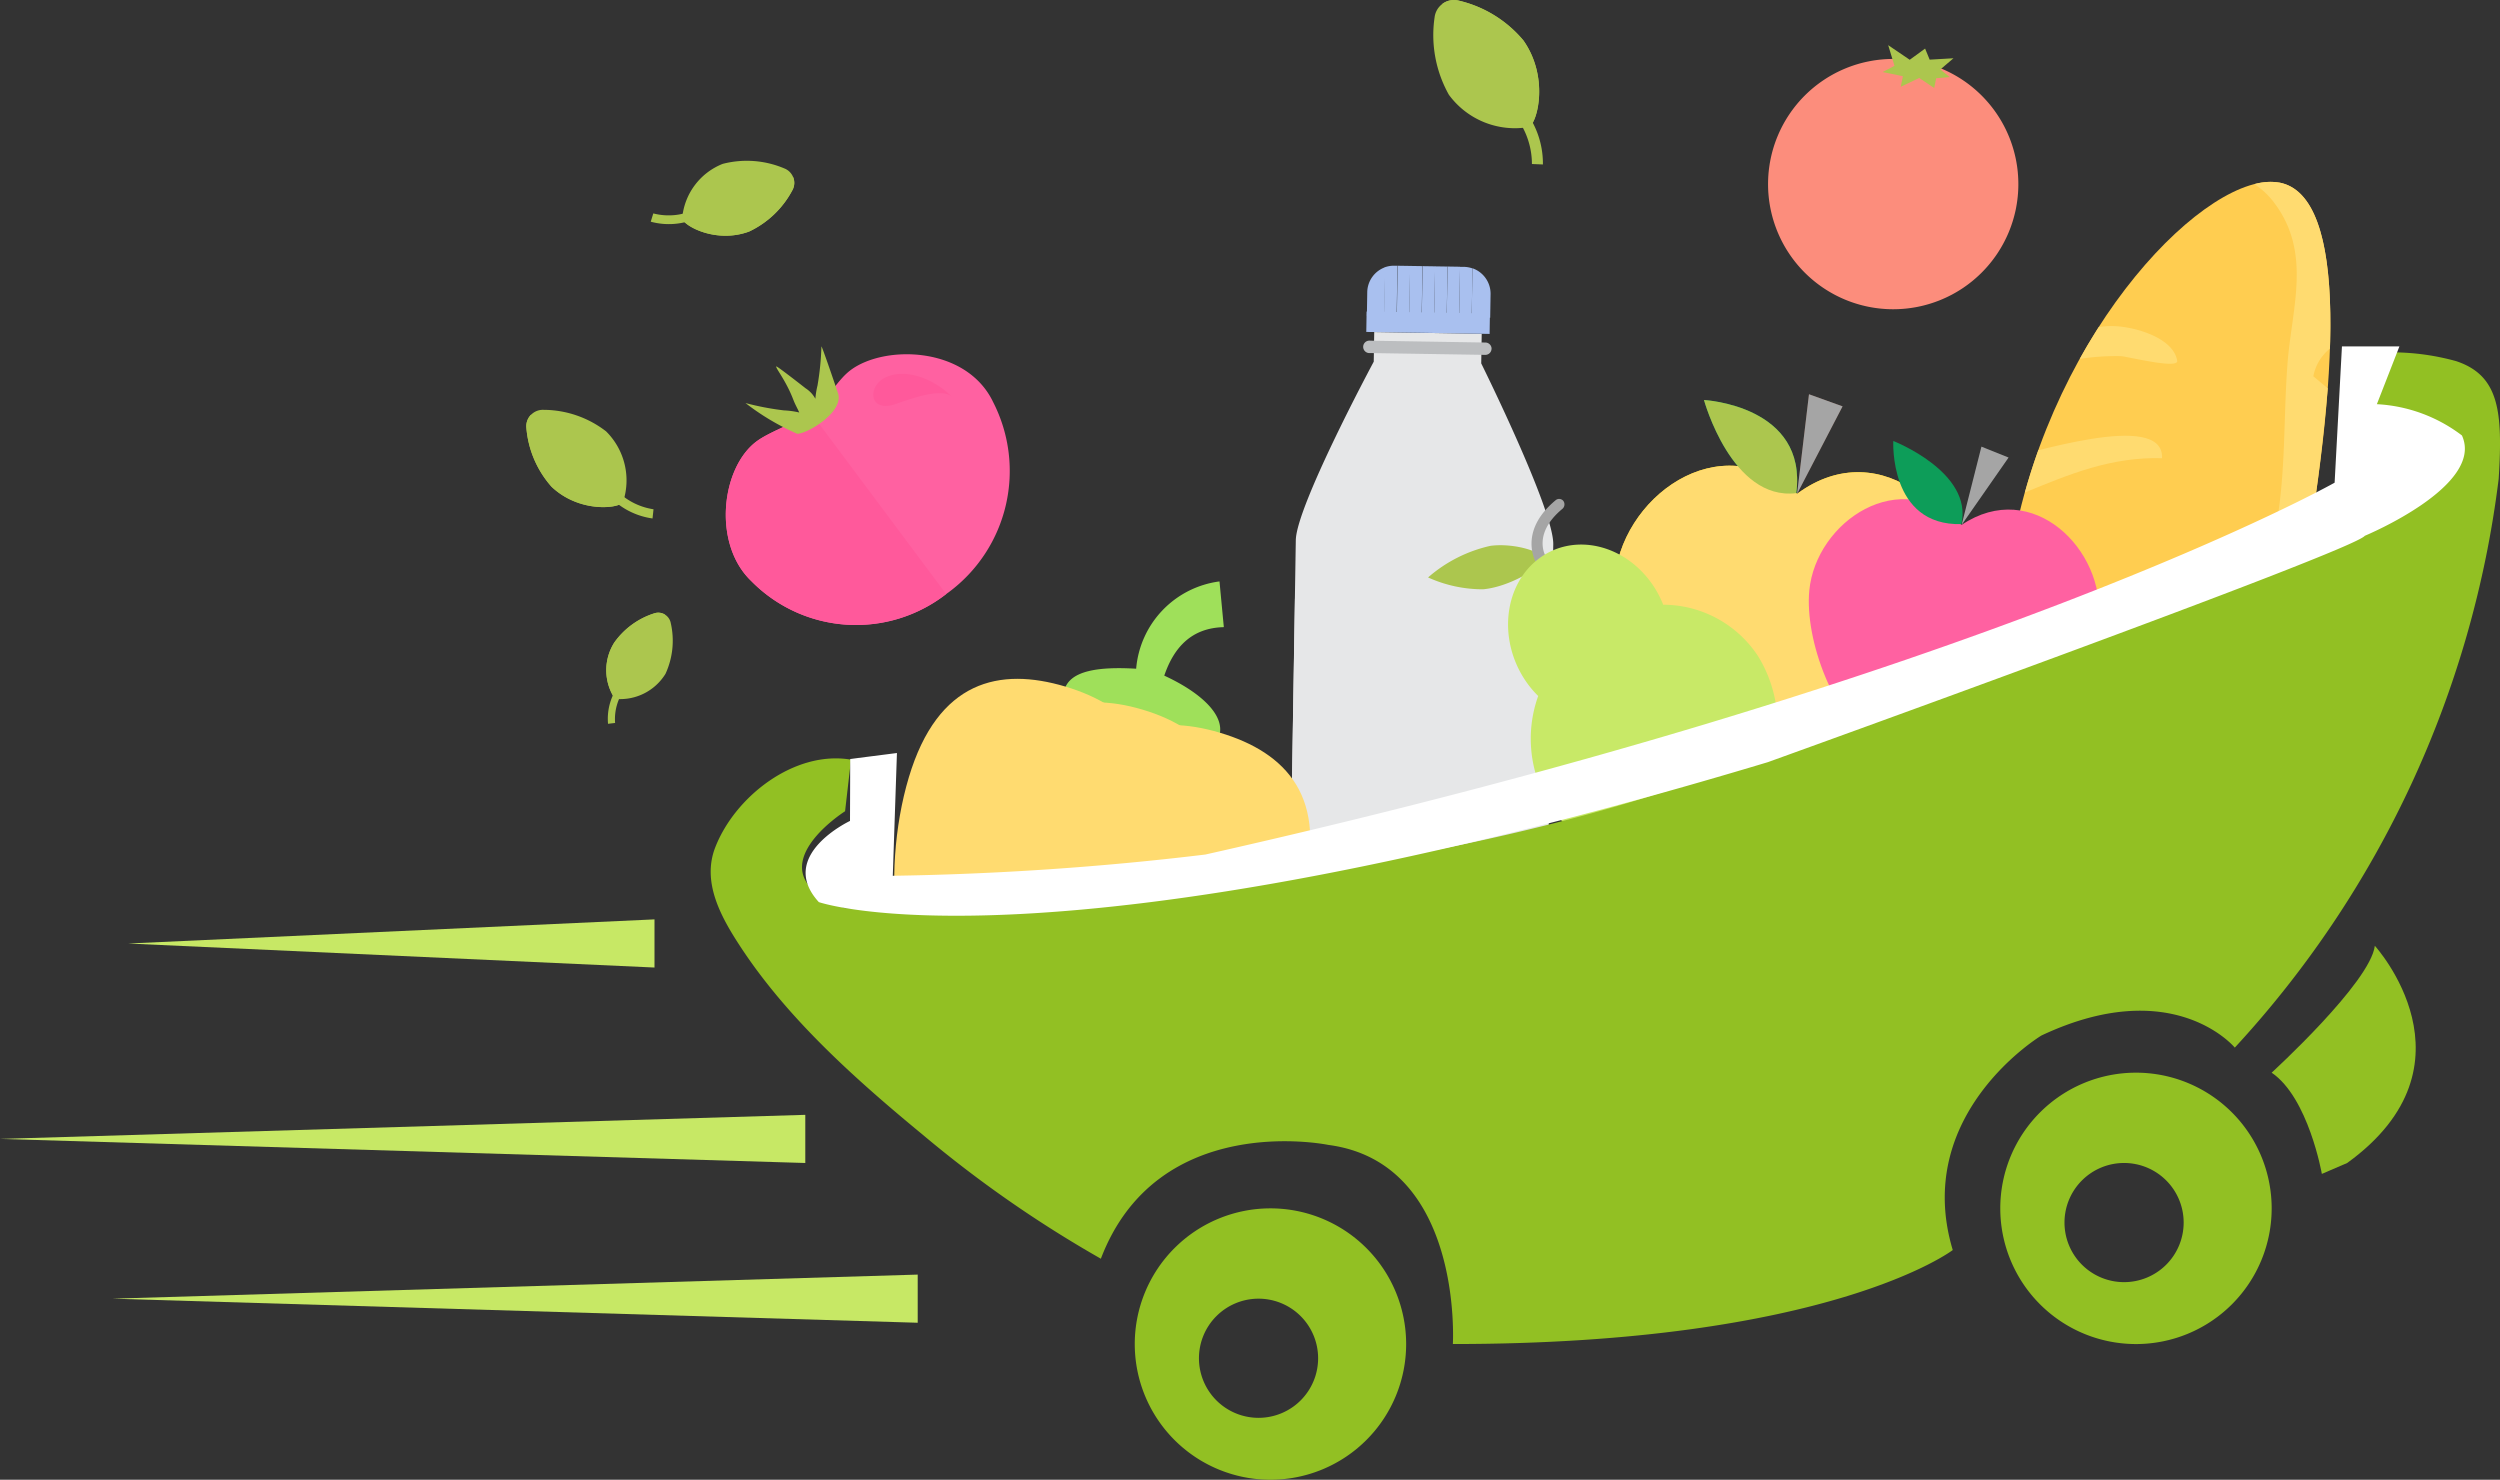 <svg xmlns="http://www.w3.org/2000/svg" width="180.428" height="106.796" viewBox="0 0 180.428 106.796">
  <rect x="0" y="0" width="180.428" height="106.796" fill="#333333" stroke="none"/>
  <g id="Group_432" data-name="Group 432" transform="translate(-89.769 -286.83)">
    <path id="Path_28" data-name="Path 28" d="M601.657,232.118c.7-2.066,1.986-3.452,4.3-3.506l-.313-3.3a6.939,6.939,0,0,0-6.014,6.3c-2.66-.156-4.76.112-5.174,1.516-.488,1.635,2.331,1.313,5.415,2.234s5.267,2.736,5.756,1.1c.45-1.5-1.35-3.144-3.965-4.349Z" transform="translate(-427.863 103.48)" fill="#9fe05a"/>
    <path id="Path_29" data-name="Path 29" d="M660.418,216.237c6.093-4.514,12.736,1.618,12.4,7.718-.241,4.359-3.811,10.873-8.211,12.941-1.754.826-3.19-.162-5.3-.269s-3.642.73-5.3-.268c-4.147-2.5-7.017-9.336-6.776-13.7.338-6.1,7.617-11.527,13.178-6.422Z" transform="translate(-440.949 106.23)" fill="#f9d408"/>
    <path id="Path_30" data-name="Path 30" d="M664.763,214.538l3.281-6.31-2.425-.874Z" transform="translate(-445.294 107.929)" fill="#664031"/>
    <path id="Path_31" data-name="Path 31" d="M655.827,207.907s7.492.39,6.661,6.722C657.825,215.2,655.827,207.907,655.827,207.907Z" transform="translate(-443.08 107.792)" fill="#0d9d59"/>
    <path id="Path_32" data-name="Path 32" d="M660.418,216.237c6.093-4.514,12.736,1.618,12.4,7.718-.241,4.359-3.811,10.873-8.211,12.941-1.754.826-3.19-.162-5.3-.269s-3.642.73-5.3-.268c-4.147-2.5-7.017-9.336-6.776-13.7.338-6.1,7.617-11.527,13.178-6.422Z" transform="translate(-440.949 106.23)" fill="#ffdb70"/>
    <path id="Path_33" data-name="Path 33" d="M664.763,214.538l3.281-6.31-2.425-.874Z" transform="translate(-445.294 107.929)" fill="#a5a5a5"/>
    <path id="Path_34" data-name="Path 34" d="M655.827,207.907s7.492.39,6.661,6.722C657.825,215.2,655.827,207.907,655.827,207.907Z" transform="translate(-443.08 107.792)" fill="#acc64e"/>
    <path id="Path_35" data-name="Path 35" d="M704.439,187.03c5,.93,4.353,14.122,1.4,30s-7.077,28.422-12.082,27.491-11.517-15.452-8.567-31.328,14.24-27.092,19.246-26.161" transform="translate(-450.172 112.977)" fill="#ffcd50"/>
    <path id="Path_36" data-name="Path 36" d="M687.622,231.473l-2.249-.417c.02-.208.043-.417.066-.627,2.091-1.28,5.062-2.532,7.269-2.123a3.454,3.454,0,0,1,1.307.516l-.919,1.192c-1.208.225-2.449.36-3.632.691a9.455,9.455,0,0,0-1.838.767m7.095-1.863-.062-.209c.049.059.1.12.143.184l-.081.027" transform="translate(-450.399 102.758)" fill="#fee884"/>
    <path id="Path_37" data-name="Path 37" d="M686.612,215.429q.439-1.564.971-3.048c2.258-.563,5.519-1.306,7.411-.955.951.176,1.557.632,1.519,1.529-3.691-.1-6.664,1.148-9.9,2.474" transform="translate(-450.706 106.943)" fill="#ffdb70"/>
    <path id="Path_38" data-name="Path 38" d="M691.876,203.19q.668-1.2,1.38-2.311c.2-.023.4-.046.6-.059a6.425,6.425,0,0,1,1.509.113c1.559.289,3.336,1.082,3.545,2.386.06.378-1.264.187-2.427-.031-.251-.046-.493-.094-.712-.137l-.577-.113a3,3,0,0,0-.375-.055,17.333,17.333,0,0,0-2.941.2" transform="translate(-452.01 109.549)" fill="#ffdb70"/>
    <path id="Path_39" data-name="Path 39" d="M710.2,219.764l-1.14-3.837-.12.156a16.983,16.983,0,0,0,.754-2.114c1.317-4.509.969-9.37,1.342-14.013.318-3.931,1.729-7.874-.961-11.453a5.675,5.675,0,0,0-1.438-1.36,4.232,4.232,0,0,1,1.777-.113h.013c2.882.536,3.888,5.14,3.66,11.981a3.4,3.4,0,0,0-1.2,2l1.04.867a143.442,143.442,0,0,1-2.1,15.147c-.127.69-.257,1.375-.39,2.05l-1.237.686" transform="translate(-456.163 112.975)" fill="#ffdb70"/>
    <path id="Path_40" data-name="Path 40" d="M676.912,219.279c-4.386-4.4-10.518-.247-10.993,4.737-.338,3.562,1.76,9.278,5.071,11.492,1.322.883,2.6.26,4.325.43s2.863,1.037,4.326.431c3.667-1.523,6.826-6.713,7.166-10.276.474-4.983-4.763-10.272-9.9-6.814Z" transform="translate(-445.571 105.436)" fill="#ff61a1"/>
    <path id="Path_41" data-name="Path 41" d="M680.544,218.031l1.43-5.651,1.96.787-3.391,4.866Z" transform="translate(-449.203 106.684)" fill="#a5a5a5"/>
    <path id="Path_42" data-name="Path 42" d="M673.988,211.837s-.32,6.139,4.914,6C679.761,214.086,673.988,211.837,673.988,211.837Z" transform="translate(-447.578 106.819)" fill="#0d9d59"/>
    <path id="Path_43" data-name="Path 43" d="M679.86,186.008a9.032,9.032,0,1,1-7.062-10.643h0A9.032,9.032,0,0,1,679.86,186.008Z" transform="translate(-444.603 115.899)" fill="#fc8d7c"/>
    <path id="Path_44" data-name="Path 44" d="M673.361,173.841l.459,1.508-.855.45,1.462.3-.154.761,1.335-.634,1.079.727.143-.706.979-.084-.676-.551.945-.808-1.718.1-.329-.8-1.109.809-1.575-1.068Z" transform="translate(-447.325 116.231)" fill="#acc64e"/>
    <path id="Path_46" data-name="Path 46" d="M629.879,203.65l.035-2.137-7.757-.125-.035,2.137s-5.58,10.393-5.625,12.88l-.009.542-.068,4.336-.441,27.478a1.349,1.349,0,0,0,1.326,1.373h0l15.876.256a1.35,1.35,0,0,0,1.373-1.326v0L635,221.581l.069-4.336.009-.541c.039-2.489-5.2-13.056-5.2-13.056Z" transform="translate(-433.208 109.407)" fill="#e6e7e8"/>
    <path id="Path_47" data-name="Path 47" d="M631.107,195.218l-.056,3.515-.9-.014.059-3.622-.9-.015-.058,3.622-.9-.014.057-3.622-.9-.014-.059,3.621-.9-.014.057-3.622-.9-.014-.057,3.622-.9-.015.056-3.5a1.945,1.945,0,0,0-1.293,1.8l-.027,1.7,8.9.143.028-1.7a1.947,1.947,0,0,0-1.283-1.86Z" transform="translate(-435.068 110.984)" fill="#a9c0ef"/>
    <path id="Path_48" data-name="Path 48" d="M626.041,198.646l.057-3.622h-.225a1.9,1.9,0,0,0-.684.112l-.056,3.5.9.015Z" transform="translate(-435.476 110.984)" fill="#a9c0ef"/>
    <path id="Path_49" data-name="Path 49" d="M628.444,198.681l.059-3.622-.9-.014-.058,3.622Z" transform="translate(-436.073 110.978)" fill="#a9c0ef"/>
    <path id="Path_50" data-name="Path 50" d="M630.845,198.72l.059-3.622-.9-.014-.059,3.621Z" transform="translate(-436.668 110.969)" fill="#a9c0ef"/>
    <path id="Path_51" data-name="Path 51" d="M633.244,198.76l.056-3.515a1.948,1.948,0,0,0-.632-.112H632.4l-.059,3.622.9.014Z" transform="translate(-437.262 110.957)" fill="#a9c0ef"/>
    <path id="Path_52" data-name="Path 52" d="M632.332,201.034l-8.9-.143.023-1.474,8.9.143Z" transform="translate(-435.056 109.895)" fill="#a9c0ef"/>
    <path id="Path_53" data-name="Path 53" d="M620.393,217.211l.009-.509c.035-2.234,4.819-11.241,5.255-12.06l.029-1.774-1.565-.025-.017,1.049s-5.537,10.309-5.576,12.777l-.008.538-.069,4.3-.414,25.872,1.9.032a1.347,1.347,0,0,1-.023-.263l.414-25.855.065-4.079Z" transform="translate(-433.718 109.047)" fill="#e6e7e8"/>
    <path id="Path_54" data-name="Path 54" d="M632.393,202.8a.449.449,0,0,1-.45.437l-8.316-.132a.45.45,0,0,1-.111-.893.445.445,0,0,1,.126,0l8.316.134a.45.45,0,0,1,.439.45Z" transform="translate(-434.978 109.205)" fill="#bcbec0"/>
    <path id="Path_55" data-name="Path 55" d="M695.142,228.654c-.354,1.179.025,2.335.849,2.587s1.781-.506,2.137-1.687-.025-2.335-.849-2.587S695.5,227.472,695.142,228.654Z" transform="translate(-452.786 103.082)" fill="#67387f"/>
    <path id="Path_56" data-name="Path 56" d="M634.567,246.48l-18.391-.295.308-19.235,18.391.295Z" transform="translate(-433.257 103.075)" fill="#e6e7e8"/>
    <path id="Path_57" data-name="Path 57" d="M581.239,206.894a10.9,10.9,0,0,1-3.218,13.836h-.007a10.6,10.6,0,0,1-14.189-.843c-2.838-2.713-2.157-8.27.44-10.124.824-.591,2.355-1.156,3.406-1.769l.025-.014c1.505-.846,2.194-2.5,3.3-3.321,2.443-1.825,8.281-1.723,10.245,2.234Z" transform="translate(-419.833 108.88)" fill="#ff61a1"/>
    <path id="Path_58" data-name="Path 58" d="M568.1,209.089a4.068,4.068,0,0,1-.407.271l-.025.015c-1.052.612-2.587,1.177-3.406,1.768-2.6,1.857-3.278,7.417-.439,10.124a10.588,10.588,0,0,0,14.061.929l-9.786-13.11Z" transform="translate(-419.833 107.5)" fill="#ff599b"/>
    <path id="Path_59" data-name="Path 59" d="M569.353,202.767a19.8,19.8,0,0,1-.281,2.812,6.067,6.067,0,0,0-.156.964,2.071,2.071,0,0,0-.7-.752c-.062-.047-2.066-1.62-2.118-1.582-.1.071.684.985,1.222,2.391.141.369.312.656.433.934a5.963,5.963,0,0,0-1.1-.151,20.15,20.15,0,0,1-2.78-.53,17.6,17.6,0,0,0,3.724,2.213c.629.047,3.27-1.453,2.983-2.829-.01-.046-1.177-3.487-1.229-3.475Z" transform="translate(-420.301 109.066)" fill="#acc64e"/>
    <path id="Path_60" data-name="Path 60" d="M577.444,207.67c.426-.091,3.57-1.462,4.377-.594-.967-1.044-3.1-2.2-4.79-1.434-1.245.562-1.285,2.385.413,2.024Z" transform="translate(-423.337 108.415)" fill="#ff599b"/>
    <path id="Path_61" data-name="Path 61" d="M596.347,246.888c-2.092,7.008-6.895,15.265-13.327,13.345-5.014-1.5-5.921-11.458-3.825-18.466s6.561-7.967,11.3-6.552,7.949,4.667,5.856,11.675Z" transform="translate(-423.835 101.166)" fill="#ffdb70"/>
    <path id="Path_62" data-name="Path 62" d="M593.924,246.2c-2.092,7.008-2.605,16.545,3.825,18.466,5.23,1.561,11.234-6.336,13.327-13.343s-1.119-10.262-5.856-11.675-9.207-.45-11.3,6.552Z" transform="translate(-427.396 100.067)" fill="#ffdb70"/>
    <path id="Path_63" data-name="Path 63" d="M603.26,249.77c-2.242,7.51-7.234,16.406-13.669,14.485-7.147-2.137-5.73-12.1-3.487-19.607s6.757-8.621,11.495-7.206,7.9,4.819,5.661,12.33Z" transform="translate(-425.356 100.607)" fill="#ffdb70"/>
    <g id="Group_20" data-name="Group 20" transform="translate(127.752 316.403)">
      <path id="Path_65" data-name="Path 65" d="M553.825,218.486a5.315,5.315,0,0,1-3.421-1.947l.506-.436a4.733,4.733,0,0,0,2.987,1.72l-.072.664Z" transform="translate(-544.715 -210.641)" fill="#acc64e"/>
      <g id="Group_19" data-name="Group 19">
        <path id="Path_66" data-name="Path 66" d="M549.805,215.537l.013-.015A4.98,4.98,0,0,0,548.6,210.4a7.425,7.425,0,0,0-4.529-1.553A1.193,1.193,0,0,0,542.844,210a1.255,1.255,0,0,0,.005.16,7.3,7.3,0,0,0,1.817,4.241c1.948,1.851,4.709,1.595,5.14,1.14Z" transform="translate(-542.842 -208.842)" fill="#acc64e"/>
        <path id="Path_67" data-name="Path 67" d="M549.805,215.652l.013-.015c-2.952-1.18-5.693-4.949-6.624-6.333a1.154,1.154,0,0,0-.344.967,7.292,7.292,0,0,0,1.817,4.241c1.948,1.851,4.708,1.595,5.14,1.14Z" transform="translate(-542.842 -208.957)" fill="#acc64e"/>
      </g>
    </g>
    <g id="Group_22" data-name="Group 22" transform="translate(136.734 298.435)">
      <path id="Path_68" data-name="Path 68" d="M554.782,190.478a4.964,4.964,0,0,0,3.652-.415l-.273-.562a4.427,4.427,0,0,1-3.195.379l-.184.6Z" transform="translate(-554.782 -186.083)" fill="#acc64e"/>
      <g id="Group_21" data-name="Group 21" transform="translate(2.267 0)">
        <path id="Path_69" data-name="Path 69" d="M557.795,189.151v-.017a4.652,4.652,0,0,1,2.925-3.954,6.934,6.934,0,0,1,4.456.331,1.114,1.114,0,0,1,.63,1.444,1.036,1.036,0,0,1-.062.131,6.816,6.816,0,0,1-3.116,2.974c-2.351.871-4.627-.36-4.829-.91Z" transform="translate(-557.795 -184.958)" fill="#acc64e"/>
        <path id="Path_70" data-name="Path 70" d="M557.795,189.538v-.017c2.968.071,6.7-2.158,8.01-3a1.076,1.076,0,0,1-.058.956,6.823,6.823,0,0,1-3.116,2.974c-2.352.871-4.627-.36-4.83-.91Z" transform="translate(-557.795 -185.344)" fill="#acc64e"/>
      </g>
    </g>
    <g id="Group_24" data-name="Group 24" transform="translate(193.209 286.83)">
      <path id="Path_71" data-name="Path 71" d="M639.621,183.876a6.3,6.3,0,0,0-1.687-4.353l-.6.515a5.626,5.626,0,0,1,1.494,3.806l.788.032Z" transform="translate(-631.707 -172.007)" fill="#acc64e"/>
      <g id="Group_23" data-name="Group 23" transform="translate(0)">
        <path id="Path_72" data-name="Path 72" d="M636.8,178.682l-.02.013a5.908,5.908,0,0,1-5.8-2.325,8.8,8.8,0,0,1-1.03-5.583,1.415,1.415,0,0,1,1.569-1.241,1.453,1.453,0,0,1,.188.035,8.654,8.654,0,0,1,4.657,2.873c1.829,2.607,1.047,5.8.436,6.227Z" transform="translate(-629.854 -169.533)" fill="#acc64e"/>
        <path id="Path_73" data-name="Path 73" d="M637.01,178.68l-.02.013c-.866-3.67-4.809-7.544-6.267-8.878a1.366,1.366,0,0,1,1.195-.235,8.653,8.653,0,0,1,4.657,2.873c1.83,2.607,1.047,5.8.436,6.227Z" transform="translate(-630.07 -169.532)" fill="#acc64e"/>
      </g>
    </g>
    <g id="Group_25" data-name="Group 25" transform="translate(133.524 331.047)">
      <path id="Path_74" data-name="Path 74" d="M550.68,238.019a4.106,4.106,0,0,1,.867-2.911l.415.3a3.66,3.66,0,0,0-.772,2.544l-.512.062Z" transform="translate(-550.552 -229.993)" fill="#acc64e"/>
      <path id="Path_75" data-name="Path 75" d="M551.136,234.523l.013.007a3.84,3.84,0,0,0,3.64-1.806,5.713,5.713,0,0,0,.379-3.673.918.918,0,0,0-1.079-.724.819.819,0,0,0-.121.032,5.632,5.632,0,0,0-2.871,2.1,3.733,3.733,0,0,0,.039,4.061Z" transform="translate(-550.515 -228.309)" fill="#acc64e"/>
      <path id="Path_76" data-name="Path 76" d="M551.136,234.523l.013.007c.373-2.424,2.728-5.14,3.606-6.075a.891.891,0,0,0-.788-.091,5.635,5.635,0,0,0-2.871,2.1,3.732,3.732,0,0,0,.039,4.061Z" transform="translate(-550.515 -228.309)" fill="#acc64e"/>
    </g>
    <path id="Path_77" data-name="Path 77" d="M629.363,224.16a10.224,10.224,0,0,1,4.5-2.278c1.745-.225,3.919.461,3.746,1-.225.682-2.488,1.978-4.282,2.137a9.563,9.563,0,0,1-3.961-.852Z" transform="translate(-436.524 104.341)" fill="#acc64e"/>
    <path id="Path_78" data-name="Path 78" d="M640.209,222.173h0a.383.383,0,0,1-.536-.07l-.013-.018c-.016-.023-1.444-2.256,1.356-4.59a.388.388,0,0,1,.547.027l.016.019a.423.423,0,0,1-.077.578c-2.188,1.824-1.21,3.411-1.165,3.477a.434.434,0,0,1-.12.572Z" transform="translate(-438.981 105.442)" fill="#a5a5a5"/>
    <path id="Path_79" data-name="Path 79" d="M648.228,226.117a7.351,7.351,0,0,0-.691-1.334c-1.981-2.994-5.666-3.906-8.226-2.035s-3.038,5.814-1.052,8.809a7.25,7.25,0,0,0,.947,1.148,9.14,9.14,0,0,0,.916,8.028A8.549,8.549,0,0,0,652,242.965c.157-.108.311-.22.46-.338a9.56,9.56,0,0,0,2.607-12.81,8.219,8.219,0,0,0-6.843-3.7Z" transform="translate(-438.424 104.356)" fill="#c8e967"/>
    <path id="Path_80" data-name="Path 80" d="M643.775,239.316a9.079,9.079,0,0,1-.854-8.064,7.087,7.087,0,0,1-1.739-7.411,5.933,5.933,0,0,0-.579,7.536,6.359,6.359,0,0,0,.846,1.02,8.1,8.1,0,0,0,.759,7.19,7.32,7.32,0,0,0,6.828,3.216,8.072,8.072,0,0,1-5.26-3.5Z" transform="translate(-439.04 103.845)" fill="#c8e967"/>
    <path id="Path_81" data-name="Path 81" d="M694.045,272.441a9.793,9.793,0,1,0,9.795,9.795,9.793,9.793,0,0,0-9.795-9.795Zm-.857,15.118a4.3,4.3,0,1,1,4.3-4.3v0a4.3,4.3,0,0,1-4.3,4.3Z" transform="translate(-450.122 91.805)" fill="#92c023"/>
    <path id="Path_82" data-name="Path 82" d="M611.008,285.459a9.793,9.793,0,1,0,9.795,9.793,9.793,9.793,0,0,0-9.795-9.793Zm-.858,15.118a4.3,4.3,0,1,1,4.3-4.3h0a4.3,4.3,0,0,1-4.3,4.3h0Z" transform="translate(-429.551 88.58)" fill="#92c023"/>
    <path id="Path_83" data-name="Path 83" d="M710.287,269.425s7.117-6.5,7.448-9.157c0,0,7.815,8.571-1.994,15.675l-1.83.788S712.946,271.232,710.287,269.425Z" transform="translate(-456.571 94.821)" fill="#92c023"/>
    <path id="Path_84" data-name="Path 84" d="M542.633,257.735v3.475l-37.988-1.733Z" transform="translate(-405.628 95.448)" fill="#c7e865"/>
    <path id="Path_85" data-name="Path 85" d="M550.471,276.486v3.475l-58.119-1.737Z" transform="translate(-402.583 90.803)" fill="#c7e865"/>
    <path id="Path_86" data-name="Path 86" d="M561.256,291.813v3.475l-58.118-1.737Z" transform="translate(-405.255 87.006)" fill="#c7e865"/>
    <path id="Path_87" data-name="Path 87" d="M570.23,236.454s-6.992,4.415,0,6.991c0,0,39,.368,67.339-11.407,0,0,38.27-12.511,44.893-18.031,0,0,5.519-6.991-4.049-6.255l.323-4.144a17.513,17.513,0,0,1,7.769.361c3.109,1.036,3.375,3.64,3.067,8.5a73.822,73.822,0,0,1-19.044,41.043s-4.433-5.358-13.955-.873c0,0-9.358,5.633-6.4,15.484,0,0-8.879,6.782-36.078,6.782,0,0,.77-13.087-8.981-14.369,0,0-12.317-2.566-16.423,8.212a86.243,86.243,0,0,1-12.854-8.946c-4.767-3.93-9.68-8.3-13.1-13.483-1.4-2.125-2.876-4.688-1.879-7.253,1.445-3.718,5.764-7.029,9.8-6.335Z" transform="translate(-419.471 108.925)" fill="#92c023"/>
    <path id="Path_88" data-name="Path 88" d="M572.861,232.541l-.016,4.47s-5.318,2.5-2.25,5.859c0,0,16.187,5.644,68.492-10.1,0,0,42.243-15.222,43.083-16.337,0,0,8.674-3.6,7.01-7.241a11.084,11.084,0,0,0-6.139-2.258l1.626-4.168h-4.147l-.529,9.834s-25.066,14.141-81.5,26.837a214.99,214.99,0,0,1-22.559,1.533l.3-8.86Z" transform="translate(-421.73 109.066)" fill="#fff"/>
  </g>
</svg>
